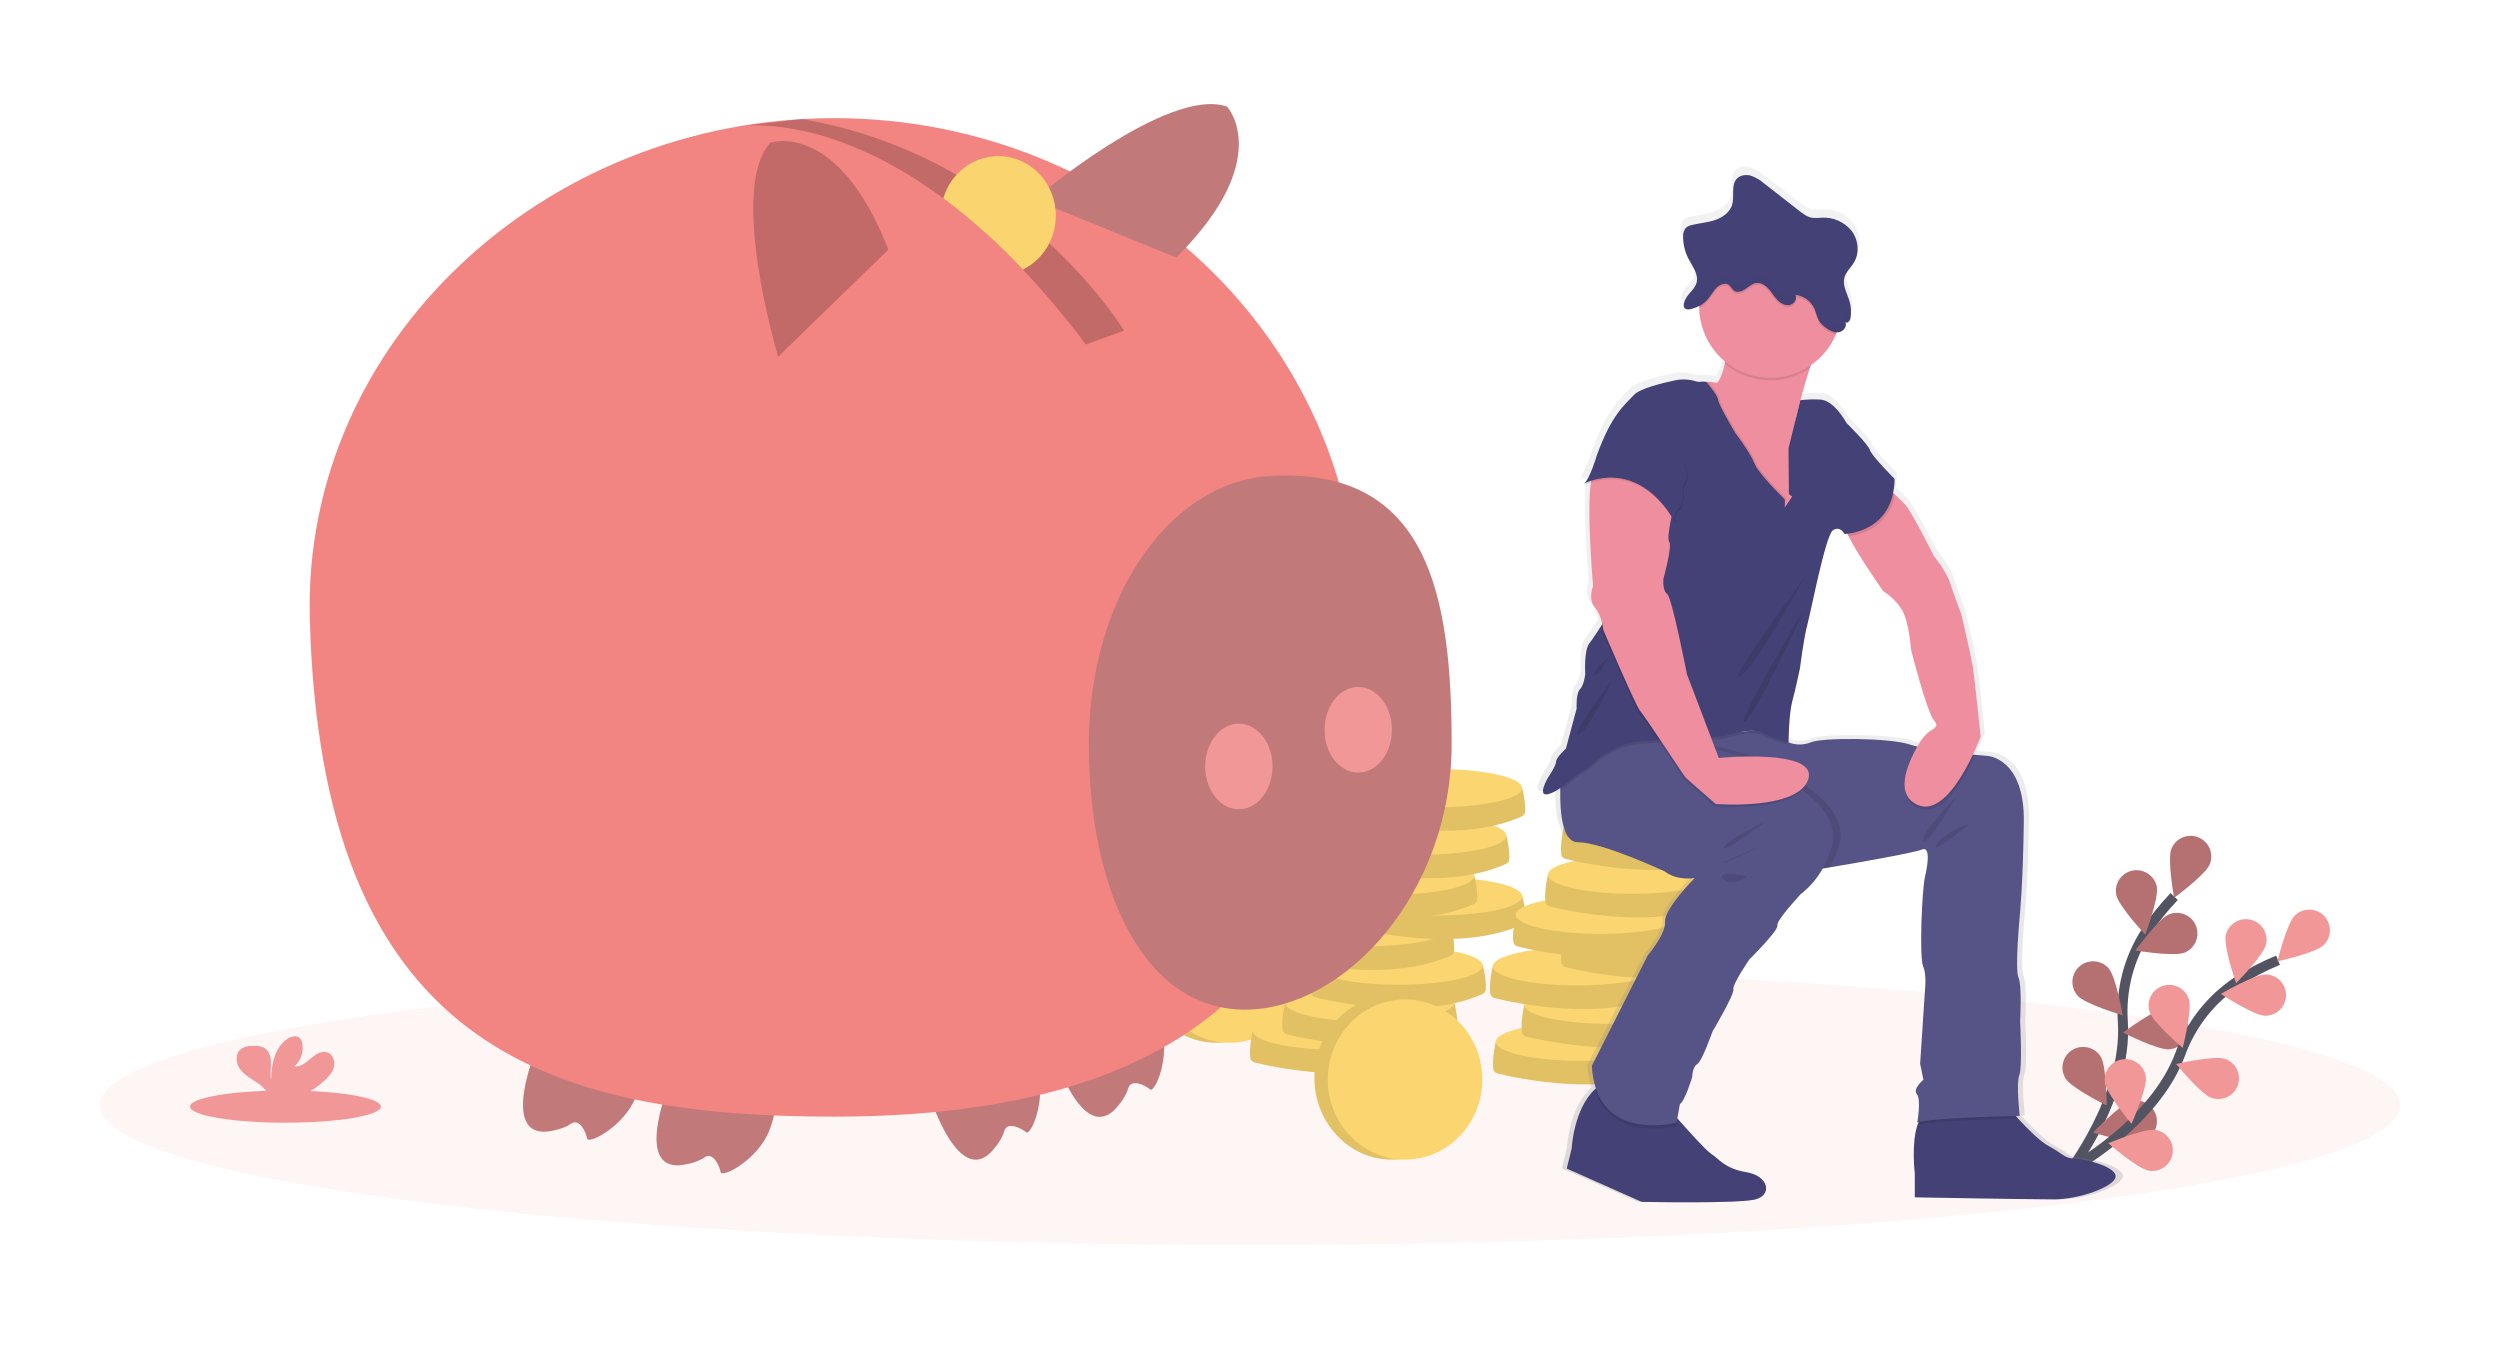 <svg width="500" height="269" viewBox="0 0 500 269" fill="none" xmlns="http://www.w3.org/2000/svg">
<g filter="url(#filter0_d)">
<path opacity="0.1" d="M250 245C377.025 245 480 232.496 480 217.071C480 201.646 377.025 189.142 250 189.142C122.975 189.142 20 201.646 20 217.071C20 232.496 122.975 245 250 245Z" fill="#F19798"/>
<path d="M413.545 230.761C413.545 230.761 425.541 215.511 424.571 200.381C424.123 194.038 425.748 187.721 429.2 182.378C430.859 179.854 432.745 177.488 434.836 175.308" stroke="#535461" stroke-width="2" stroke-miterlimit="10"/>
<path d="M434.282 165.77C433.436 167.888 434.822 175.559 434.822 175.559C434.822 175.559 441.113 170.948 441.958 168.83C442.364 167.813 442.348 166.677 441.916 165.672C441.483 164.666 440.668 163.874 439.651 163.468C438.633 163.063 437.496 163.077 436.489 163.509C435.483 163.94 434.689 164.754 434.282 165.77Z" fill="#F19798"/>
<path d="M423.252 174.972C423.695 177.209 429.031 182.896 429.031 182.896C429.031 182.896 431.803 175.609 431.361 173.372C431.256 172.84 431.047 172.334 430.746 171.883C430.445 171.432 430.058 171.044 429.607 170.742C429.156 170.441 428.651 170.23 428.118 170.124C427.586 170.017 427.039 170.017 426.506 170.122C425.974 170.227 425.467 170.435 425.016 170.736C424.564 171.037 424.176 171.423 423.874 171.873C423.572 172.324 423.361 172.829 423.255 173.361C423.148 173.892 423.147 174.44 423.252 174.972Z" fill="#F19798"/>
<path d="M415.524 195.128C417.036 196.836 424.516 199.054 424.516 199.054C424.516 199.054 423.227 191.366 421.715 189.658C421.355 189.252 420.919 188.92 420.432 188.682C419.944 188.445 419.414 188.305 418.872 188.272C418.33 188.238 417.787 188.312 417.274 188.488C416.761 188.665 416.287 188.941 415.881 189.3C415.474 189.659 415.143 190.095 414.905 190.582C414.667 191.069 414.527 191.599 414.494 192.14C414.461 192.681 414.535 193.224 414.711 193.737C414.888 194.249 415.164 194.722 415.524 195.128Z" fill="#F19798"/>
<path d="M413.113 211.695C414.315 213.633 421.312 217.082 421.312 217.082C421.312 217.082 421.342 209.287 420.141 207.348C419.855 206.887 419.482 206.487 419.041 206.17C418.601 205.853 418.102 205.625 417.573 205.501C417.045 205.377 416.497 205.358 415.961 205.445C415.426 205.532 414.912 205.724 414.451 206.009C413.989 206.295 413.588 206.668 413.271 207.109C412.954 207.549 412.727 208.047 412.603 208.575C412.479 209.103 412.46 209.65 412.548 210.186C412.635 210.721 412.827 211.234 413.113 211.695Z" fill="#F19798"/>
<path d="M436.926 186.518C434.816 187.388 427.122 186.093 427.122 186.093C427.122 186.093 431.665 179.755 433.774 178.885C434.788 178.468 435.925 178.469 436.937 178.89C437.949 179.31 438.753 180.115 439.171 181.127C439.589 182.14 439.587 183.276 439.166 184.287C438.745 185.298 437.939 186.101 436.926 186.518Z" fill="#F19798"/>
<path d="M433.862 205.857C431.588 206.056 424.634 202.521 424.634 202.521C424.634 202.521 430.867 197.831 433.14 197.632C433.681 197.584 434.226 197.643 434.744 197.806C435.262 197.968 435.743 198.231 436.159 198.58C436.575 198.928 436.919 199.355 437.17 199.836C437.421 200.317 437.574 200.843 437.622 201.384C437.669 201.924 437.609 202.469 437.446 202.986C437.283 203.503 437.019 203.983 436.67 204.399C436.32 204.814 435.893 205.157 435.411 205.407C434.929 205.657 434.403 205.81 433.862 205.857Z" fill="#F19798"/>
<path d="M428.301 224.245C426.094 224.825 418.642 222.514 418.642 222.514C418.642 222.514 423.991 216.84 426.199 216.26C427.258 215.981 428.386 216.135 429.332 216.686C430.279 217.238 430.968 218.143 431.246 219.202C431.525 220.261 431.371 221.387 430.819 222.333C430.267 223.279 429.361 223.966 428.301 224.245Z" fill="#F19798"/>
<path opacity="0.25" d="M434.282 165.77C433.436 167.888 434.822 175.559 434.822 175.559C434.822 175.559 441.113 170.948 441.958 168.83C442.364 167.813 442.348 166.677 441.916 165.672C441.483 164.666 440.668 163.874 439.651 163.468C438.633 163.063 437.496 163.077 436.489 163.509C435.483 163.94 434.689 164.754 434.282 165.77Z" fill="black"/>
<path opacity="0.25" d="M423.252 174.972C423.695 177.209 429.031 182.896 429.031 182.896C429.031 182.896 431.803 175.609 431.361 173.372C431.256 172.84 431.047 172.334 430.746 171.883C430.445 171.432 430.058 171.044 429.607 170.742C429.156 170.441 428.651 170.23 428.118 170.124C427.586 170.017 427.039 170.017 426.506 170.122C425.974 170.227 425.467 170.435 425.016 170.736C424.564 171.037 424.176 171.423 423.874 171.873C423.572 172.324 423.361 172.829 423.255 173.361C423.148 173.892 423.147 174.44 423.252 174.972Z" fill="black"/>
<path opacity="0.25" d="M415.524 195.128C417.036 196.836 424.516 199.054 424.516 199.054C424.516 199.054 423.227 191.366 421.715 189.658C421.355 189.252 420.919 188.92 420.432 188.682C419.944 188.445 419.414 188.305 418.872 188.272C418.33 188.238 417.787 188.312 417.274 188.488C416.761 188.665 416.287 188.941 415.881 189.3C415.474 189.659 415.143 190.095 414.905 190.582C414.667 191.069 414.527 191.599 414.494 192.14C414.461 192.681 414.535 193.224 414.711 193.737C414.888 194.249 415.164 194.722 415.524 195.128Z" fill="black"/>
<path opacity="0.25" d="M413.113 211.695C414.315 213.633 421.312 217.082 421.312 217.082C421.312 217.082 421.342 209.287 420.141 207.348C419.855 206.887 419.482 206.487 419.041 206.17C418.601 205.853 418.102 205.625 417.573 205.501C417.045 205.377 416.497 205.358 415.961 205.445C415.426 205.532 414.912 205.724 414.451 206.009C413.989 206.295 413.588 206.668 413.271 207.109C412.954 207.549 412.727 208.047 412.603 208.575C412.479 209.103 412.46 209.65 412.548 210.186C412.635 210.721 412.827 211.234 413.113 211.695Z" fill="black"/>
<path opacity="0.25" d="M436.926 186.518C434.816 187.388 427.122 186.093 427.122 186.093C427.122 186.093 431.665 179.755 433.774 178.885C434.788 178.468 435.925 178.469 436.937 178.89C437.949 179.31 438.753 180.115 439.171 181.127C439.589 182.14 439.587 183.276 439.166 184.287C438.745 185.298 437.939 186.101 436.926 186.518Z" fill="black"/>
<path opacity="0.25" d="M433.862 205.857C431.588 206.056 424.634 202.521 424.634 202.521C424.634 202.521 430.867 197.831 433.14 197.632C433.681 197.584 434.226 197.643 434.744 197.806C435.262 197.968 435.743 198.231 436.159 198.58C436.575 198.928 436.919 199.355 437.17 199.836C437.421 200.317 437.574 200.843 437.622 201.384C437.669 201.924 437.609 202.469 437.446 202.986C437.283 203.503 437.019 203.983 436.67 204.399C436.32 204.814 435.893 205.157 435.411 205.407C434.929 205.657 434.403 205.81 433.862 205.857Z" fill="black"/>
<path opacity="0.25" d="M428.301 224.245C426.094 224.825 418.642 222.514 418.642 222.514C418.642 222.514 423.991 216.84 426.199 216.26C427.258 215.981 428.386 216.135 429.332 216.686C430.279 217.238 430.968 218.143 431.246 219.202C431.525 220.261 431.371 221.387 430.819 222.333C430.267 223.279 429.361 223.966 428.301 224.245Z" fill="black"/>
<path d="M413.647 230.126C413.647 230.126 430.799 221.041 436.049 206.816C438.213 200.836 442.26 195.718 447.583 192.231C450.123 190.595 452.808 189.196 455.604 188.049" stroke="#535461" stroke-width="2" stroke-miterlimit="10"/>
<path d="M458.966 179.105C457.334 180.699 455.489 188.273 455.489 188.273C455.489 188.273 463.111 186.604 464.743 185.01C465.527 184.245 465.974 183.2 465.987 182.105C465.999 181.01 465.576 179.955 464.81 179.172C464.044 178.389 462.998 177.942 461.902 177.929C460.806 177.917 459.75 178.34 458.966 179.105Z" fill="#F19798"/>
<path d="M445.15 183.052C444.647 185.276 447.219 192.636 447.219 192.636C447.219 192.636 452.709 187.096 453.212 184.872C453.331 184.344 453.346 183.796 453.254 183.262C453.162 182.728 452.965 182.217 452.675 181.758C452.386 181.3 452.008 180.903 451.565 180.59C451.122 180.277 450.621 180.055 450.092 179.935C449.563 179.816 449.015 179.802 448.48 179.894C447.945 179.986 447.434 180.182 446.975 180.471C446.516 180.761 446.119 181.138 445.806 181.581C445.493 182.023 445.27 182.523 445.15 183.052Z" fill="#F19798"/>
<path d="M429.909 198.351C430.598 200.524 436.537 205.58 436.537 205.58C436.537 205.58 438.477 198.03 437.787 195.856C437.623 195.34 437.359 194.86 437.01 194.445C436.66 194.03 436.233 193.688 435.751 193.439C435.269 193.189 434.743 193.037 434.202 192.99C433.661 192.944 433.117 193.004 432.6 193.168C432.082 193.332 431.602 193.596 431.187 193.945C430.772 194.294 430.43 194.721 430.18 195.203C429.93 195.684 429.777 196.21 429.731 196.75C429.684 197.29 429.745 197.834 429.909 198.351Z" fill="#F19798"/>
<path d="M420.986 212.52C421.297 214.779 426.296 220.765 426.296 220.765C426.296 220.765 429.485 213.651 429.173 211.392C429.099 210.855 428.919 210.338 428.645 209.87C428.371 209.402 428.007 208.993 427.575 208.665C427.142 208.338 426.649 208.099 426.124 207.962C425.599 207.825 425.052 207.792 424.515 207.866C423.977 207.941 423.459 208.12 422.991 208.394C422.523 208.668 422.113 209.031 421.785 209.463C421.458 209.895 421.218 210.388 421.081 210.912C420.944 211.437 420.911 211.983 420.986 212.52Z" fill="#F19798"/>
<path d="M452.968 199.144C450.686 199.085 444.177 194.786 444.177 194.786C444.177 194.786 450.901 190.831 453.182 190.89C454.278 190.918 455.317 191.38 456.072 192.174C456.826 192.968 457.234 194.029 457.206 195.124C457.177 196.219 456.715 197.257 455.92 198.011C455.125 198.765 454.063 199.172 452.968 199.144Z" fill="#F19798"/>
<path d="M442.322 215.583C440.162 214.845 435.239 208.797 435.239 208.797C435.239 208.797 442.839 207.033 444.999 207.771C446.035 208.126 446.889 208.877 447.371 209.861C447.853 210.844 447.925 211.978 447.57 213.014C447.215 214.05 446.462 214.903 445.478 215.385C444.494 215.866 443.359 215.938 442.322 215.583Z" fill="#F19798"/>
<path d="M429.78 230.143C427.527 229.779 421.651 224.65 421.651 224.65C421.651 224.65 428.843 221.628 431.097 221.991C432.179 222.166 433.147 222.762 433.789 223.65C434.43 224.538 434.692 225.644 434.518 226.725C434.343 227.806 433.746 228.773 432.857 229.414C431.969 230.055 430.862 230.317 429.78 230.143Z" fill="#F19798"/>
<path d="M243.237 204.544C251.771 204.544 258.69 197.207 258.69 188.157C258.69 179.107 251.771 171.771 243.237 171.771C234.703 171.771 227.784 179.107 227.784 188.157C227.784 197.207 234.703 204.544 243.237 204.544Z" fill="#FBD56F"/>
<path opacity="0.1" d="M243.237 204.544C251.771 204.544 258.69 197.207 258.69 188.157C258.69 179.107 251.771 171.771 243.237 171.771C234.703 171.771 227.784 179.107 227.784 188.157C227.784 197.207 234.703 204.544 243.237 204.544Z" fill="black"/>
<path d="M245.904 204.544C254.438 204.544 261.357 197.371 261.357 188.522C261.357 179.674 254.438 172.501 245.904 172.501C237.37 172.501 230.451 179.674 230.451 188.522C230.451 197.371 237.37 204.544 245.904 204.544Z" fill="#FBD56F"/>
<path d="M252.163 203.042L250.555 202.148C250.555 202.148 249.804 205.282 250.049 207.516C250.074 207.742 250.167 207.956 250.317 208.128C250.466 208.3 250.665 208.421 250.886 208.477C254.584 209.394 272.208 213.303 284.327 207.798C284.503 207.717 284.655 207.593 284.767 207.436C284.88 207.28 284.951 207.097 284.971 206.905C285.12 205.532 284.593 202.699 284.383 202.148C283.931 200.96 252.163 203.042 252.163 203.042Z" fill="#FBD56F"/>
<path opacity="0.1" d="M252.163 203.042L250.555 202.148C250.555 202.148 249.804 205.282 250.049 207.516C250.074 207.742 250.167 207.956 250.317 208.128C250.466 208.3 250.665 208.421 250.886 208.477C254.584 209.394 272.208 213.303 284.327 207.798C284.503 207.717 284.655 207.593 284.767 207.436C284.88 207.28 284.951 207.097 284.971 206.905C285.12 205.532 284.593 202.699 284.383 202.148C283.931 200.96 252.163 203.042 252.163 203.042Z" fill="black"/>
<path d="M267.469 205.956C276.811 205.956 284.383 204.251 284.383 202.148C284.383 200.044 276.811 198.339 267.469 198.339C258.128 198.339 250.555 200.044 250.555 202.148C250.555 204.251 258.128 205.956 267.469 205.956Z" fill="#FBD56F"/>
<path d="M258.625 197.422L257.018 196.528C257.018 196.528 256.266 199.662 256.512 201.896C256.536 202.122 256.629 202.336 256.779 202.508C256.928 202.68 257.127 202.802 257.349 202.857C261.046 203.774 278.67 207.683 290.789 202.178C290.965 202.098 291.117 201.973 291.23 201.817C291.343 201.66 291.413 201.477 291.433 201.285C291.582 199.912 291.056 197.08 290.846 196.528C290.393 195.34 258.625 197.422 258.625 197.422Z" fill="#FBD56F"/>
<path opacity="0.1" d="M258.625 197.422L257.018 196.528C257.018 196.528 256.266 199.662 256.512 201.896C256.536 202.122 256.629 202.336 256.779 202.508C256.928 202.68 257.127 202.802 257.349 202.857C261.046 203.774 278.67 207.683 290.789 202.178C290.965 202.098 291.117 201.973 291.23 201.817C291.343 201.66 291.413 201.477 291.433 201.285C291.582 199.912 291.056 197.08 290.846 196.528C290.393 195.34 258.625 197.422 258.625 197.422Z" fill="black"/>
<path d="M273.931 200.337C283.273 200.337 290.846 198.631 290.846 196.528C290.846 194.424 283.273 192.719 273.931 192.719C264.59 192.719 257.017 194.424 257.017 196.528C257.017 198.631 264.59 200.337 273.931 200.337Z" fill="#FBD56F"/>
<path d="M264.338 190.036L262.73 189.142C262.73 189.142 261.979 192.276 262.224 194.51C262.249 194.736 262.342 194.95 262.491 195.122C262.641 195.294 262.84 195.416 263.061 195.471C266.759 196.388 284.383 200.297 296.502 194.792C296.678 194.712 296.829 194.587 296.942 194.431C297.055 194.274 297.125 194.091 297.146 193.899C297.295 192.526 296.768 189.694 296.558 189.142C296.106 187.954 264.338 190.036 264.338 190.036Z" fill="#FBD56F"/>
<path opacity="0.1" d="M264.338 190.036L262.73 189.142C262.73 189.142 261.979 192.276 262.224 194.51C262.249 194.736 262.342 194.95 262.491 195.122C262.641 195.294 262.84 195.416 263.061 195.471C266.759 196.388 284.383 200.297 296.502 194.792C296.678 194.712 296.829 194.587 296.942 194.431C297.055 194.274 297.125 194.091 297.146 193.899C297.295 192.526 296.768 189.694 296.558 189.142C296.106 187.954 264.338 190.036 264.338 190.036Z" fill="black"/>
<path d="M279.644 192.951C288.986 192.951 296.558 191.245 296.558 189.142C296.558 187.038 288.986 185.333 279.644 185.333C270.303 185.333 262.73 187.038 262.73 189.142C262.73 191.245 270.303 192.951 279.644 192.951Z" fill="#FBD56F"/>
<path d="M258.011 182.347L256.404 181.453C256.404 181.453 255.652 184.587 255.898 186.821C255.922 187.047 256.015 187.261 256.165 187.433C256.314 187.605 256.513 187.727 256.735 187.782C260.432 188.699 278.056 192.608 290.175 187.103C290.351 187.023 290.503 186.898 290.616 186.742C290.729 186.585 290.799 186.402 290.819 186.21C290.968 184.837 290.442 182.005 290.232 181.453C289.78 180.265 258.011 182.347 258.011 182.347Z" fill="#FBD56F"/>
<path opacity="0.1" d="M258.011 182.347L256.404 181.453C256.404 181.453 255.652 184.587 255.898 186.821C255.922 187.047 256.015 187.261 256.165 187.433C256.314 187.605 256.513 187.727 256.735 187.782C260.432 188.699 278.056 192.608 290.175 187.103C290.351 187.023 290.503 186.898 290.616 186.742C290.729 186.585 290.799 186.402 290.819 186.21C290.968 184.837 290.442 182.005 290.232 181.453C289.78 180.265 258.011 182.347 258.011 182.347Z" fill="black"/>
<path d="M273.318 185.262C282.659 185.262 290.232 183.556 290.232 181.453C290.232 179.349 282.659 177.644 273.318 177.644C263.976 177.644 256.404 179.349 256.404 181.453C256.404 183.556 263.976 185.262 273.318 185.262Z" fill="#FBD56F"/>
<path d="M272.244 176.177L270.636 175.282C270.636 175.282 269.884 178.417 270.13 180.65C270.154 180.877 270.248 181.091 270.397 181.263C270.547 181.434 270.746 181.556 270.967 181.612C274.665 182.529 292.289 186.438 304.408 180.932C304.583 180.852 304.735 180.728 304.848 180.571C304.961 180.415 305.031 180.232 305.052 180.04C305.201 178.667 304.674 175.834 304.464 175.282C304.012 174.095 272.244 176.177 272.244 176.177Z" fill="#FBD56F"/>
<path opacity="0.1" d="M272.244 176.177L270.636 175.282C270.636 175.282 269.884 178.417 270.13 180.65C270.154 180.877 270.248 181.091 270.397 181.263C270.547 181.434 270.746 181.556 270.967 181.612C274.665 182.529 292.289 186.438 304.408 180.932C304.583 180.852 304.735 180.728 304.848 180.571C304.961 180.415 305.031 180.232 305.052 180.04C305.201 178.667 304.674 175.834 304.464 175.282C304.012 174.095 272.244 176.177 272.244 176.177Z" fill="black"/>
<path d="M287.55 179.091C296.892 179.091 304.464 177.386 304.464 175.282C304.464 173.179 296.892 171.473 287.55 171.473C278.209 171.473 270.636 173.179 270.636 175.282C270.636 177.386 278.209 179.091 287.55 179.091Z" fill="#FBD56F"/>
<path d="M262.628 172.029L261.02 171.135C261.02 171.135 260.268 174.269 260.514 176.503C260.538 176.73 260.632 176.943 260.781 177.115C260.931 177.287 261.13 177.409 261.351 177.464C265.049 178.382 282.673 182.29 294.792 176.785C294.967 176.705 295.119 176.581 295.232 176.424C295.345 176.267 295.415 176.084 295.436 175.892C295.584 174.52 295.058 171.687 294.848 171.135C294.396 169.947 262.628 172.029 262.628 172.029Z" fill="#FBD56F"/>
<path opacity="0.1" d="M262.628 172.029L261.02 171.135C261.02 171.135 260.268 174.269 260.514 176.503C260.538 176.73 260.632 176.943 260.781 177.115C260.931 177.287 261.13 177.409 261.351 177.464C265.049 178.382 282.673 182.29 294.792 176.785C294.967 176.705 295.119 176.581 295.232 176.424C295.345 176.267 295.415 176.084 295.436 175.892C295.584 174.52 295.058 171.687 294.848 171.135C294.396 169.947 262.628 172.029 262.628 172.029Z" fill="black"/>
<path d="M277.934 174.944C287.276 174.944 294.848 173.239 294.848 171.135C294.848 169.031 287.276 167.326 277.934 167.326C268.593 167.326 261.02 169.031 261.02 171.135C261.02 173.239 268.593 174.944 277.934 174.944Z" fill="#FBD56F"/>
<path d="M269.048 164.023L267.44 163.129C267.44 163.129 266.688 166.263 266.934 168.497C266.958 168.723 267.052 168.937 267.201 169.109C267.351 169.281 267.55 169.403 267.771 169.458C271.469 170.375 289.093 174.284 301.212 168.779C301.387 168.699 301.539 168.574 301.652 168.418C301.765 168.261 301.835 168.078 301.856 167.886C302.004 166.513 301.478 163.68 301.268 163.129C300.816 161.941 269.048 164.023 269.048 164.023Z" fill="#FBD56F"/>
<path opacity="0.1" d="M269.048 164.023L267.44 163.129C267.44 163.129 266.688 166.263 266.934 168.497C266.958 168.723 267.052 168.937 267.201 169.109C267.351 169.281 267.55 169.403 267.771 169.458C271.469 170.375 289.093 174.284 301.212 168.779C301.387 168.699 301.539 168.574 301.652 168.418C301.765 168.261 301.835 168.078 301.856 167.886C302.004 166.513 301.478 163.68 301.268 163.129C300.816 161.941 269.048 164.023 269.048 164.023Z" fill="black"/>
<path d="M284.354 166.938C293.696 166.938 301.268 165.232 301.268 163.129C301.268 161.025 293.696 159.32 284.354 159.32C275.013 159.32 267.44 161.025 267.44 163.129C267.44 165.232 275.013 166.938 284.354 166.938Z" fill="#FBD56F"/>
<path d="M272.214 154.519L270.607 153.625C270.607 153.625 269.855 156.759 270.101 158.993C270.125 159.22 270.218 159.433 270.368 159.605C270.518 159.777 270.717 159.899 270.938 159.954C274.636 160.872 292.259 164.78 304.379 159.275C304.554 159.195 304.706 159.071 304.819 158.914C304.932 158.757 305.002 158.574 305.023 158.382C305.171 157.01 304.645 154.177 304.435 153.625C303.983 152.437 272.214 154.519 272.214 154.519Z" fill="#FBD56F"/>
<path opacity="0.1" d="M272.214 154.519L270.607 153.625C270.607 153.625 269.855 156.759 270.101 158.993C270.125 159.22 270.218 159.433 270.368 159.605C270.518 159.777 270.717 159.899 270.938 159.954C274.636 160.872 292.259 164.78 304.379 159.275C304.554 159.195 304.706 159.071 304.819 158.914C304.932 158.757 305.002 158.574 305.023 158.382C305.171 157.01 304.645 154.177 304.435 153.625C303.983 152.437 272.214 154.519 272.214 154.519Z" fill="black"/>
<path d="M287.521 157.434C296.863 157.434 304.435 155.729 304.435 153.625C304.435 151.521 296.863 149.816 287.521 149.816C278.18 149.816 270.607 151.521 270.607 153.625C270.607 155.729 278.18 157.434 287.521 157.434Z" fill="#FBD56F"/>
<path d="M300.767 205.246L299.16 204.352C299.16 204.352 298.408 207.486 298.653 209.72C298.678 209.946 298.771 210.16 298.921 210.332C299.07 210.504 299.269 210.626 299.49 210.681C303.188 211.598 320.812 215.507 332.931 210.002C333.107 209.922 333.259 209.797 333.372 209.641C333.485 209.484 333.555 209.301 333.575 209.109C333.724 207.736 333.198 204.904 332.988 204.352C332.536 203.164 300.767 205.246 300.767 205.246Z" fill="#FBD56F"/>
<path opacity="0.1" d="M300.767 205.246L299.16 204.352C299.16 204.352 298.408 207.486 298.653 209.72C298.678 209.946 298.771 210.16 298.921 210.332C299.07 210.504 299.269 210.626 299.49 210.681C303.188 211.598 320.812 215.507 332.931 210.002C333.107 209.922 333.259 209.797 333.372 209.641C333.485 209.484 333.555 209.301 333.575 209.109C333.724 207.736 333.198 204.904 332.988 204.352C332.536 203.164 300.767 205.246 300.767 205.246Z" fill="black"/>
<path d="M316.073 208.161C325.415 208.161 332.987 206.455 332.987 204.352C332.987 202.248 325.415 200.543 316.073 200.543C306.732 200.543 299.159 202.248 299.159 204.352C299.159 206.455 306.732 208.161 316.073 208.161Z" fill="#FBD56F"/>
<path d="M306.48 197.86L304.872 196.966C304.872 196.966 304.12 200.1 304.366 202.334C304.39 202.56 304.484 202.774 304.633 202.946C304.783 203.118 304.982 203.239 305.203 203.295C308.901 204.212 326.525 208.121 338.644 202.616C338.82 202.535 338.971 202.411 339.084 202.254C339.197 202.098 339.268 201.915 339.288 201.723C339.437 200.35 338.91 197.517 338.7 196.966C338.248 195.778 306.48 197.86 306.48 197.86Z" fill="#FBD56F"/>
<path opacity="0.1" d="M306.48 197.86L304.872 196.966C304.872 196.966 304.12 200.1 304.366 202.334C304.39 202.56 304.484 202.774 304.633 202.946C304.783 203.118 304.982 203.239 305.203 203.295C308.901 204.212 326.525 208.121 338.644 202.616C338.82 202.535 338.971 202.411 339.084 202.254C339.197 202.098 339.268 201.915 339.288 201.723C339.437 200.35 338.91 197.517 338.7 196.966C338.248 195.778 306.48 197.86 306.48 197.86Z" fill="black"/>
<path d="M321.786 200.775C331.128 200.775 338.7 199.069 338.7 196.966C338.7 194.862 331.128 193.157 321.786 193.157C312.445 193.157 304.872 194.862 304.872 196.966C304.872 199.069 312.445 200.775 321.786 200.775Z" fill="#FBD56F"/>
<path d="M300.153 190.171L298.546 189.277C298.546 189.277 297.794 192.411 298.04 194.645C298.064 194.871 298.157 195.085 298.307 195.257C298.457 195.429 298.655 195.551 298.877 195.606C302.574 196.523 320.198 200.432 332.317 194.927C332.493 194.847 332.645 194.722 332.758 194.566C332.871 194.409 332.941 194.226 332.961 194.034C333.11 192.661 332.584 189.829 332.374 189.277C331.922 188.089 300.153 190.171 300.153 190.171Z" fill="#FBD56F"/>
<path opacity="0.1" d="M300.153 190.171L298.546 189.277C298.546 189.277 297.794 192.411 298.04 194.645C298.064 194.871 298.157 195.085 298.307 195.257C298.457 195.429 298.655 195.551 298.877 195.606C302.574 196.523 320.198 200.432 332.317 194.927C332.493 194.847 332.645 194.722 332.758 194.566C332.871 194.409 332.941 194.226 332.961 194.034C333.11 192.661 332.584 189.829 332.374 189.277C331.922 188.089 300.153 190.171 300.153 190.171Z" fill="black"/>
<path d="M315.46 193.086C324.801 193.086 332.374 191.38 332.374 189.277C332.374 187.173 324.801 185.468 315.46 185.468C306.118 185.468 298.546 187.173 298.546 189.277C298.546 191.38 306.118 193.086 315.46 193.086Z" fill="#FBD56F"/>
<path d="M314.386 184L312.778 183.106C312.778 183.106 312.026 186.241 312.272 188.474C312.296 188.701 312.39 188.915 312.539 189.086C312.689 189.258 312.888 189.38 313.109 189.435C316.807 190.353 334.431 194.261 346.55 188.756C346.725 188.676 346.877 188.552 346.99 188.395C347.103 188.239 347.173 188.055 347.194 187.863C347.342 186.491 346.816 183.658 346.606 183.106C346.154 181.919 314.386 184 314.386 184Z" fill="#FBD56F"/>
<path opacity="0.1" d="M314.386 184L312.778 183.106C312.778 183.106 312.026 186.241 312.272 188.474C312.296 188.701 312.39 188.915 312.539 189.086C312.689 189.258 312.888 189.38 313.109 189.435C316.807 190.353 334.431 194.261 346.55 188.756C346.725 188.676 346.877 188.552 346.99 188.395C347.103 188.239 347.173 188.055 347.194 187.863C347.342 186.491 346.816 183.658 346.606 183.106C346.154 181.919 314.386 184 314.386 184Z" fill="black"/>
<path d="M329.692 186.915C339.034 186.915 346.606 185.21 346.606 183.106C346.606 181.003 339.034 179.297 329.692 179.297C320.351 179.297 312.778 181.003 312.778 183.106C312.778 185.21 320.351 186.915 329.692 186.915Z" fill="#FBD56F"/>
<path d="M304.77 179.853L303.162 178.959C303.162 178.959 302.41 182.093 302.656 184.327C302.68 184.554 302.774 184.767 302.923 184.939C303.073 185.111 303.272 185.233 303.493 185.288C307.191 186.206 324.815 190.114 336.934 184.609C337.109 184.529 337.261 184.404 337.374 184.248C337.487 184.091 337.557 183.908 337.578 183.716C337.726 182.343 337.2 179.511 336.99 178.959C336.538 177.771 304.77 179.853 304.77 179.853Z" fill="#FBD56F"/>
<path opacity="0.1" d="M304.77 179.853L303.162 178.959C303.162 178.959 302.41 182.093 302.656 184.327C302.68 184.554 302.774 184.767 302.923 184.939C303.073 185.111 303.272 185.233 303.493 185.288C307.191 186.206 324.815 190.114 336.934 184.609C337.109 184.529 337.261 184.404 337.374 184.248C337.487 184.091 337.557 183.908 337.578 183.716C337.726 182.343 337.2 179.511 336.99 178.959C336.538 177.771 304.77 179.853 304.77 179.853Z" fill="black"/>
<path d="M320.076 182.768C329.417 182.768 336.99 181.063 336.99 178.959C336.99 176.855 329.417 175.15 320.076 175.15C310.735 175.15 303.162 176.855 303.162 178.959C303.162 181.063 310.735 182.768 320.076 182.768Z" fill="#FBD56F"/>
<path d="M311.19 171.847L309.582 170.952C309.582 170.952 308.83 174.087 309.076 176.32C309.1 176.547 309.194 176.761 309.343 176.933C309.493 177.105 309.692 177.226 309.913 177.282C313.611 178.199 331.235 182.108 343.354 176.603C343.53 176.522 343.681 176.398 343.794 176.241C343.907 176.085 343.977 175.902 343.998 175.71C344.147 174.337 343.62 171.504 343.41 170.953C342.958 169.765 311.19 171.847 311.19 171.847Z" fill="#FBD56F"/>
<path opacity="0.1" d="M311.19 171.847L309.582 170.952C309.582 170.952 308.83 174.087 309.076 176.32C309.1 176.547 309.194 176.761 309.343 176.933C309.493 177.105 309.692 177.226 309.913 177.282C313.611 178.199 331.235 182.108 343.354 176.603C343.53 176.522 343.681 176.398 343.794 176.241C343.907 176.085 343.977 175.902 343.998 175.71C344.147 174.337 343.62 171.504 343.41 170.953C342.958 169.765 311.19 171.847 311.19 171.847Z" fill="black"/>
<path d="M326.496 174.761C335.838 174.761 343.41 173.056 343.41 170.952C343.41 168.849 335.838 167.144 326.496 167.144C317.155 167.144 309.582 168.849 309.582 170.952C309.582 173.056 317.155 174.761 326.496 174.761Z" fill="#FBD56F"/>
<path d="M314.356 162.343L312.749 161.449C312.749 161.449 311.997 164.583 312.243 166.817C312.267 167.044 312.36 167.257 312.51 167.429C312.66 167.601 312.859 167.723 313.08 167.778C316.778 168.696 334.402 172.604 346.521 167.099C346.696 167.019 346.848 166.894 346.961 166.738C347.074 166.581 347.144 166.398 347.165 166.206C347.313 164.834 346.787 162.001 346.577 161.449C346.125 160.261 314.356 162.343 314.356 162.343Z" fill="#FBD56F"/>
<path opacity="0.1" d="M314.356 162.343L312.749 161.449C312.749 161.449 311.997 164.583 312.243 166.817C312.267 167.044 312.36 167.257 312.51 167.429C312.66 167.601 312.859 167.723 313.08 167.778C316.778 168.696 334.402 172.604 346.521 167.099C346.696 167.019 346.848 166.894 346.961 166.738C347.074 166.581 347.144 166.398 347.165 166.206C347.313 164.834 346.787 162.001 346.577 161.449C346.125 160.261 314.356 162.343 314.356 162.343Z" fill="black"/>
<path d="M329.663 165.258C339.004 165.258 346.577 163.553 346.577 161.449C346.577 159.345 339.004 157.64 329.663 157.64C320.322 157.64 312.749 159.345 312.749 161.449C312.749 163.553 320.322 165.258 329.663 165.258Z" fill="#FBD56F"/>
<path d="M416.304 227.664C413.95 227.581 413.866 226.669 410.839 225.094C409.13 224.205 406.535 221.624 404.601 219.547C404.446 219.38 404.296 219.218 404.151 219.059C404.663 219.048 404.953 219.043 404.953 219.043C404.953 219.043 404.196 212.411 404.868 210.836C405.541 209.261 405.037 199.894 405.037 199.894C405.037 199.894 405.457 192.766 404.7 191.108C403.943 189.45 404.953 178.84 404.953 178.84C404.953 178.84 405.625 172.54 405.793 159.691C405.962 146.843 398.394 146.428 398.394 146.428C398.394 146.428 397.385 146.351 395.853 146.205C395.706 146.191 395.55 146.176 395.394 146.161C396.386 144.086 396.964 142.533 396.964 142.533C396.964 142.533 395.703 130.513 395.367 128.441C395.031 126.368 393.012 117.83 393.012 117.83C393.012 117.83 391.583 114.183 390.742 111.613C389.901 109.044 387.379 106.06 387.379 106.06C387.379 106.06 382.838 97.107 381.577 95.781C380.992 95.166 380.171 94.39 379.46 93.735C379.331 93.617 379.209 93.505 379.09 93.396C379.28 92.462 379.381 91.512 379.391 90.559C379.391 90.559 374.682 85.917 374.346 84.756C374.009 83.596 369.553 79.285 369.553 79.285C369.553 79.285 367.03 74.643 364.171 74.56C362.82 74.484 361.466 74.525 360.122 74.683C360.709 72.512 361.403 70.237 362.027 68.285C362.097 68.068 362.165 67.856 362.232 67.647C364.517 66.103 366.31 63.937 367.398 61.405C367.457 61.27 367.511 61.134 367.565 60.998C367.595 60.999 367.625 61.004 367.656 61.004C367.774 61.002 367.893 60.992 368.009 60.972C368.951 60.81 369.747 59.748 369.313 58.91C369.341 58.958 369.382 58.997 369.43 59.023C369.478 59.05 369.533 59.063 369.588 59.061C369.901 59.05 370.284 58.597 370.357 58.198C370.37 58.129 370.377 58.059 370.388 57.99C370.401 57.903 370.415 57.817 370.426 57.73C370.435 57.648 370.442 57.566 370.448 57.484C370.456 57.4 370.462 57.315 370.466 57.23C370.47 57.151 370.473 57.072 370.474 56.992C370.476 56.901 370.475 56.81 370.474 56.718C370.472 56.645 370.472 56.572 370.468 56.499C370.463 56.388 370.454 56.277 370.443 56.166C370.439 56.121 370.438 56.075 370.433 56.03L370.432 56.036C370.383 55.583 370.293 55.136 370.161 54.7C369.697 53.159 368.722 51.631 369.098 50.067C369.102 50.05 369.109 50.034 369.114 50.018V50.021C369.427 48.807 370.478 47.925 371.122 46.84C371.183 46.737 371.237 46.63 371.29 46.523C371.3 46.504 371.312 46.485 371.321 46.465C371.36 46.384 371.392 46.302 371.427 46.219C371.448 46.166 371.473 46.114 371.493 46.061C371.52 45.988 371.542 45.915 371.566 45.841C371.587 45.775 371.61 45.708 371.629 45.641C371.647 45.576 371.662 45.51 371.677 45.444C371.696 45.365 371.715 45.286 371.73 45.206C371.741 45.149 371.749 45.091 371.758 45.034C371.772 44.943 371.785 44.852 371.795 44.761C371.8 44.712 371.804 44.662 371.808 44.613C371.816 44.511 371.822 44.409 371.824 44.307C371.825 44.266 371.826 44.225 371.826 44.184C371.826 44.072 371.823 43.961 371.817 43.849C371.815 43.815 371.814 43.782 371.811 43.748C371.803 43.629 371.79 43.511 371.775 43.392C371.772 43.375 371.772 43.358 371.769 43.341L371.768 43.345C371.626 42.304 371.21 41.318 370.564 40.488C369.828 39.613 368.898 38.921 367.847 38.467C366.796 38.013 365.654 37.81 364.512 37.873C363.88 37.944 363.243 37.956 362.609 37.908C361.553 37.754 360.66 37.084 359.819 36.436C357.471 34.63 355.124 32.823 352.776 31.016C351.99 30.334 351.089 29.799 350.114 29.435C349.118 29.131 347.925 29.236 347.188 29.962C345.87 31.262 346.708 33.5 346.178 35.263C345.72 36.789 344.244 37.824 342.716 38.34C341.187 38.856 339.552 38.969 337.982 39.342C337.515 39.418 337.077 39.619 336.715 39.924C336.309 40.417 336.111 41.049 336.165 41.686C336.155 43.247 336.531 44.787 337.258 46.169C337.555 46.732 337.915 47.3 338.231 47.877C338.257 47.925 338.282 47.972 338.307 48.02C338.343 48.086 338.378 48.153 338.412 48.219C338.467 48.327 338.519 48.435 338.568 48.543C338.59 48.59 338.609 48.637 338.629 48.684C338.662 48.761 338.693 48.838 338.723 48.915C338.742 48.964 338.76 49.013 338.777 49.062C338.809 49.153 338.837 49.244 338.863 49.335C339.031 49.871 339.047 50.443 338.909 50.988C338.667 51.879 337.971 52.565 337.357 53.261C336.855 53.805 336.499 54.466 336.319 55.183L336.316 55.199C336.282 55.365 336.275 55.537 336.297 55.705C336.3 55.727 336.303 55.748 336.307 55.768C336.315 55.806 336.325 55.843 336.338 55.879C336.347 55.905 336.358 55.931 336.371 55.956C336.383 55.986 336.398 56.014 336.414 56.042C336.445 56.088 336.481 56.131 336.521 56.168C336.54 56.184 336.56 56.198 336.58 56.212C336.614 56.237 336.65 56.259 336.688 56.278C336.711 56.289 336.735 56.3 336.76 56.31C336.816 56.33 336.874 56.346 336.932 56.357C336.949 56.36 336.963 56.365 336.98 56.367C337.07 56.379 337.16 56.383 337.251 56.379C337.277 56.378 337.305 56.375 337.332 56.373C337.419 56.366 337.505 56.355 337.591 56.34C337.622 56.335 337.653 56.33 337.686 56.323C337.809 56.297 337.939 56.266 338.082 56.221C338.555 56.079 339.014 55.897 339.456 55.679C339.456 55.729 339.452 55.779 339.452 55.83C339.452 55.917 339.452 56.008 339.461 56.095C339.484 57.721 339.792 59.33 340.369 60.85C341.27 63.218 342.783 65.307 344.754 66.902C344.729 67.046 344.703 67.189 344.674 67.334C344.268 69.321 343.421 71.316 342.898 71.162C342.386 71.048 341.863 70.99 341.339 70.991C341.18 70.986 341.026 70.984 340.88 70.983C340.405 70.928 339.925 70.928 339.45 70.983C339.238 70.997 339.025 70.968 338.825 70.896C337.466 70.469 336.022 70.388 334.624 70.661C331.716 71.256 327.293 72.345 326.081 73.648C324.231 75.638 321.54 77.544 318.513 85.834C318.513 85.834 316.999 90.89 315.822 91.553C316.082 91.419 316.348 91.299 316.621 91.195C316.465 91.469 316.249 91.704 315.99 91.885C316.417 91.667 316.86 91.483 317.315 91.333C316.396 96.734 317.756 112.182 317.756 112.182C317.756 112.182 316.663 114.846 318.093 116.421C318.942 117.357 319.404 118.817 319.64 119.85C319.573 119.953 319.504 120.06 319.433 120.171V120.173C318.676 121.345 317.664 122.874 317 123.716C315.822 125.208 316.159 129.933 316.159 129.933C316.159 129.933 315.906 132.171 315.066 133C314.225 133.829 314.393 136.896 314.393 136.896L312.207 144.936C312.207 144.936 310.189 146.76 310.189 147.589C310.189 148.418 308.591 150.739 308.591 150.739C308.591 150.739 306.152 154.718 308.591 154.138C309.48 153.878 310.314 153.459 311.053 152.901L311.052 152.96C311.048 153.106 311.045 153.254 311.043 153.405C310.974 157.738 311.446 163.836 314.645 163.836C319.606 163.836 332.387 169.721 332.387 169.721C334.994 171.711 338.525 171.048 338.525 171.048C338.525 171.048 332.303 177.265 332.471 179.834C332.639 182.404 328.94 186.632 328.94 186.632L317.504 208.93C317.568 210.483 317.844 212.021 318.324 213.5C318.269 213.548 318.213 213.593 318.16 213.641C313.766 217.652 313.384 225.591 313.384 225.591L312.375 229.653L327.678 236.367C327.678 236.367 347.522 236.782 350.97 235.87C354.417 234.958 353.661 231.145 349.12 230.399C344.579 229.653 343.486 227.664 341.973 226.752C340.952 226.137 337.326 222.161 335.076 219.641C335.042 219.603 335.011 219.568 334.977 219.53L335.498 216.639C336.507 216.141 338.021 211.168 338.021 211.168C338.021 211.168 338.021 209.178 339.03 208.598C340.039 208.018 342.141 202.05 342.141 202.05C342.141 202.05 346.682 194.506 346.429 193.512C346.177 192.517 349.709 187.461 349.709 187.461C349.709 187.461 355.679 181.658 355.426 180.622C355.174 179.586 360.219 174.281 360.219 174.281C362.042 172.89 363.562 171.142 364.684 169.144C365.138 169.072 365.626 168.994 366.141 168.907C372.743 167.826 383.714 165.872 384.94 165.328C386.622 164.582 386.286 167.898 385.613 170.716C384.94 173.534 384.436 187.046 385.193 188.787C385.949 190.528 385.613 193.346 385.613 193.346L384.604 208.515L385.277 211.748C385.277 211.748 383.006 213.572 383.931 214.649C384.856 215.727 384.015 220.369 384.015 220.369C384.095 220.34 384.189 220.311 384.295 220.283C384.214 220.465 384.137 220.652 384.067 220.848C382.764 224.56 383.511 230.648 383.511 230.648V235.456C383.511 235.456 406.802 235.87 411.932 235.87C417.061 235.87 424.124 233.383 424.544 231.394C424.965 229.404 418.658 227.746 416.304 227.664ZM350.058 141.368L348.532 141.496C349.038 141.423 349.547 141.38 350.058 141.368ZM359.36 77.742C359.574 76.783 359.833 75.752 360.119 74.694L359.36 77.742ZM362.237 143.693C360.782 144.268 359.163 144.27 357.707 143.698L357.697 143.693C357.697 143.693 357.781 137.89 358.453 135.487C359.126 133.083 360.051 128.689 360.051 128.689C360.051 128.689 360.808 122.638 361.565 119.903C362.321 117.167 365.264 101.915 366.778 100.92C368.291 99.925 369.132 101.666 369.132 101.666C369.132 101.666 369.358 101.662 369.737 101.62C369.808 101.779 369.889 101.948 369.978 102.127C371.773 105.75 377.036 113.188 377.036 113.188C378.598 114.151 379.92 115.454 380.904 117.001C382.334 119.405 382.754 125.042 382.754 125.042C382.754 125.042 385.949 137.559 387.463 139.3C388.22 140.17 387.883 140.689 387.359 140.989C386.286 141.575 385.375 142.416 384.705 143.438C384.489 143.779 384.261 144.154 384.03 144.554C383.451 144.42 382.933 144.281 382.502 144.136C378.382 142.753 364.508 142.698 362.237 143.693Z" fill="url(#paint0_linear)"/>
<path d="M382.959 230.696V235.464C382.959 235.464 405.75 235.875 410.769 235.875C415.788 235.875 422.7 233.409 423.111 231.436C423.523 229.463 417.352 227.819 415.048 227.737C412.744 227.655 412.662 226.751 409.7 225.189C408.028 224.308 405.489 221.748 403.596 219.688C402.137 218.099 401.061 216.805 401.061 216.805C401.061 216.805 388.801 216.558 385.263 218.531C384.448 218.986 383.886 219.877 383.504 220.979C382.229 224.66 382.959 230.696 382.959 230.696Z" fill="#434175"/>
<path opacity="0.1" d="M383.504 220.979C386.074 220.086 401.123 219.739 403.596 219.688C402.137 218.099 401.06 216.805 401.06 216.805C401.06 216.805 388.801 216.558 385.263 218.531C384.448 218.986 383.886 219.877 383.504 220.979Z" fill="black"/>
<path d="M317.383 144.963C317.383 144.963 317.859 145.25 318.713 145.765C318.867 145.857 319.034 145.959 319.211 146.066C319.753 146.393 320.403 146.783 321.145 147.23C331.486 153.455 359.694 170.333 361.238 170.198C361.642 170.163 362.859 169.981 364.537 169.708C364.981 169.636 365.459 169.558 365.962 169.473C372.423 168.401 383.158 166.463 384.358 165.923C386.004 165.184 385.674 168.472 385.016 171.266C384.358 174.061 383.864 187.46 384.605 189.186C385.345 190.912 385.016 193.707 385.016 193.707L384.029 208.749L384.687 211.955C384.687 211.955 382.466 213.763 383.371 214.832C384.276 215.901 383.453 220.504 383.453 220.504C386.086 219.517 403.94 219.189 403.94 219.189C403.94 219.189 403.2 212.613 403.858 211.051C404.516 209.489 404.023 200.201 404.023 200.201C404.023 200.201 404.434 193.131 403.693 191.487C402.953 189.843 403.94 179.322 403.94 179.322C403.94 179.322 404.599 173.075 404.763 160.334C404.928 147.593 397.523 147.182 397.523 147.182C397.523 147.182 396.535 147.105 395.036 146.96C392.104 146.679 387.216 146.141 383.952 145.433C383.282 145.295 382.622 145.12 381.972 144.908C377.94 143.537 364.364 143.483 362.143 144.469C360.72 145.04 359.133 145.042 357.71 144.474L357.7 144.469L355.972 141.675L339.468 143.08L337.719 143.23L321.472 144.614L320.355 144.709L317.383 144.963Z" fill="#565387"/>
<path opacity="0.1" d="M383.535 157.572C388.329 159.906 392.903 151.631 395.036 146.96C392.104 146.679 387.216 146.141 383.951 145.433C381.804 149.033 378.939 155.335 383.535 157.572Z" fill="black"/>
<path d="M369.136 101.644C369.237 102.209 369.433 102.753 369.717 103.251C371.473 106.844 376.624 114.22 376.624 114.22C378.156 115.178 379.45 116.471 380.408 118.001C381.807 120.385 382.219 125.975 382.219 125.975C382.219 125.975 385.345 138.387 386.826 140.113C387.567 140.976 387.238 141.491 386.724 141.788C385.672 142.372 384.78 143.206 384.127 144.216C381.97 147.682 378.526 154.555 383.371 156.914C389.953 160.12 396.124 143.319 396.124 143.319C396.124 143.319 394.89 131.4 394.56 129.345C394.231 127.29 392.257 118.823 392.257 118.823C392.257 118.823 390.858 115.207 390.035 112.658C389.212 110.11 386.744 107.151 386.744 107.151C386.744 107.151 382.301 98.274 381.067 96.958C380.494 96.348 379.691 95.579 378.995 94.93C378.19 94.178 377.529 93.588 377.529 93.588C377.529 93.588 369.054 99.671 369.136 101.644Z" fill="#EE8E9E"/>
<path d="M313.351 229.71L328.326 236.368C328.326 236.368 347.744 236.779 351.117 235.875C354.491 234.971 353.75 231.19 349.307 230.45C344.864 229.71 343.794 227.737 342.313 226.833C341.315 226.223 337.767 222.281 335.565 219.782C334.505 218.579 333.756 217.709 333.756 217.709C333.756 217.709 330.877 210.064 322.896 211.791C321.439 212.105 320.096 212.811 319.012 213.832C314.712 217.809 314.339 225.682 314.339 225.682L313.351 229.71Z" fill="#434175"/>
<path opacity="0.1" d="M319.211 146.066C319.753 146.393 320.403 146.783 321.145 147.23C331.486 153.455 359.694 170.333 361.237 170.198C361.642 170.163 362.858 169.981 364.537 169.708C364.981 169.636 365.458 169.558 365.962 169.473C365.982 169.442 366 169.41 366.018 169.379C366.847 167.933 367.48 166.384 367.902 164.773C369.63 158.197 361.073 153.183 361.073 153.183L359.263 151.777C357.206 148.316 342.396 145.045 342.396 145.045L340.487 143.764L339.468 143.08L339.2 142.901L336.883 141.346L325.282 142.168L321.836 144.381L321.472 144.614L320.194 145.436L319.211 146.066Z" fill="black"/>
<path opacity="0.1" d="M319.012 213.832C322.162 224.716 335.32 221.161 335.32 221.161L335.565 219.782C334.505 218.579 333.756 217.709 333.756 217.709C333.756 217.709 330.877 210.064 322.896 211.791C321.439 212.105 320.096 212.811 319.012 213.832Z" fill="black"/>
<path d="M315.573 164.444C320.427 164.444 332.934 170.28 332.934 170.28C335.484 172.253 338.94 171.595 338.94 171.595C338.94 171.595 332.851 177.76 333.016 180.308C333.18 182.856 329.56 187.049 329.56 187.049L318.37 209.16C319.193 224.86 335.32 220.504 335.32 220.504L335.978 216.805C336.965 216.312 338.446 211.38 338.446 211.38C338.446 211.38 338.446 209.407 339.434 208.831C340.421 208.256 342.478 202.338 342.478 202.338C342.478 202.338 346.921 194.858 346.674 193.871C346.427 192.885 349.883 187.871 349.883 187.871C349.883 187.871 355.725 182.117 355.478 181.089C355.231 180.062 360.168 174.801 360.168 174.801C361.956 173.418 363.443 171.685 364.537 169.708C365.365 168.262 365.999 166.713 366.421 165.101C367.813 159.806 362.534 155.522 360.426 154.057C359.916 153.702 359.592 153.511 359.592 153.511L357.782 152.106C356.847 150.531 353.273 148.997 349.654 147.792C347.044 146.922 344.41 146.224 342.726 145.804C341.612 145.528 340.915 145.374 340.915 145.374L339.006 144.093L338.334 143.643L337.719 143.23L335.402 141.675L330.24 142.04L323.801 142.497L320.355 144.709L318.713 145.765L312.282 149.895C312.282 149.895 312.112 151.476 312.058 153.598C312.055 153.763 312.051 153.929 312.048 154.1C311.98 158.397 312.443 164.444 315.573 164.444Z" fill="#565387"/>
<path d="M340.339 72.381L342.067 78.546C342.067 78.546 345.111 89.149 345.44 89.889C345.769 90.629 353.75 98.109 354.079 98.274C354.408 98.438 358.754 100.904 358.754 100.904C358.754 100.904 359.098 87.341 358.769 83.395C358.741 82.529 358.812 81.661 358.983 80.811C359.508 77.719 360.836 73.185 361.937 69.693C362.858 66.767 363.624 64.572 363.624 64.572C363.624 64.572 344.37 63.75 345.029 65.64C345.277 66.356 345.196 67.551 344.956 68.749C344.56 70.72 343.73 72.698 343.218 72.545C342.718 72.432 342.206 72.375 341.693 72.376C340.982 72.354 340.339 72.381 340.339 72.381Z" fill="#EE8E9E"/>
<path opacity="0.1" d="M344.956 68.749C347.308 70.711 350.231 71.862 353.29 72.032C356.349 72.202 359.382 71.381 361.937 69.693C362.859 66.767 363.624 64.572 363.624 64.572C363.624 64.572 344.37 63.75 345.029 65.64C345.277 66.356 345.197 67.551 344.956 68.749Z" fill="black"/>
<path d="M368.315 57.342C368.316 58.85 368.076 60.348 367.604 61.781C367.485 62.151 367.347 62.514 367.192 62.87C366.084 65.493 364.213 67.723 361.822 69.271C359.431 70.82 356.63 71.616 353.781 71.557C350.932 71.497 348.167 70.585 345.843 68.938C343.518 67.292 341.742 64.986 340.744 62.319C340.179 60.811 339.878 59.216 339.855 57.605C339.847 57.518 339.847 57.428 339.847 57.342C339.847 53.57 341.347 49.953 344.016 47.286C346.686 44.619 350.306 43.121 354.081 43.121C357.856 43.121 361.477 44.619 364.146 47.286C366.816 49.953 368.315 53.57 368.315 57.342Z" fill="#EE8E9E"/>
<path opacity="0.1" d="M340.339 72.381L342.067 78.546C342.067 78.546 345.111 89.149 345.44 89.889C345.769 90.629 353.75 98.109 354.079 98.274C354.408 98.438 358.754 100.904 358.754 100.904C358.754 100.904 359.098 87.341 358.769 83.395C358.741 82.529 358.812 81.661 358.983 80.811L357.864 85.368L357.946 94.492L358.605 94.986L357.124 97.205V95.561C357.124 95.561 351.858 90.465 351.035 88.327C350.212 86.19 347.25 82.32 347.25 82.32C347.25 82.32 343.877 76.655 343.794 75.669C343.73 74.899 342.313 73.121 341.693 72.376C340.982 72.354 340.339 72.381 340.339 72.381Z" fill="black"/>
<path opacity="0.1" d="M369.136 101.644C369.237 102.209 369.433 102.753 369.717 103.251C371.516 103.067 377.646 101.925 378.995 94.93C378.19 94.178 377.529 93.588 377.529 93.588C377.529 93.588 369.054 99.671 369.136 101.644Z" fill="black"/>
<path opacity="0.1" d="M312.048 154.1C313.708 152.926 315.288 151.325 316.231 150.881C317.63 150.223 319.769 148.086 319.769 148.086C319.769 148.086 320.312 147.718 321.145 147.23C322.672 146.335 325.175 145.04 327.092 144.88C328.81 144.737 334.517 144.372 339.006 144.093C342.254 143.889 344.864 143.73 344.864 143.73C344.864 143.73 350.212 141.839 352.516 143.072C354.166 143.898 355.905 144.532 357.7 144.963C357.7 144.963 357.701 144.783 357.71 144.474L357.7 144.469L355.972 141.675L337.719 143.23L335.402 141.675L323.801 142.497L320.355 144.709L317.383 144.963C317.383 144.963 317.859 145.25 318.713 145.765L312.282 149.895C312.282 149.895 312.084 151.731 312.048 154.1Z" fill="black"/>
<path d="M309.649 154.827C310.52 154.568 311.336 154.152 312.058 153.6V153.598C313.715 152.426 315.29 150.83 316.231 150.388C317.63 149.73 319.769 147.593 319.769 147.593C319.769 147.593 324.13 144.634 327.092 144.387C327.9 144.32 329.588 144.203 331.617 144.072C333.694 143.934 336.124 143.779 338.334 143.643C339.608 143.562 340.808 143.486 341.821 143.424C343.638 143.312 344.864 143.236 344.864 143.236C344.864 143.236 350.212 141.346 352.516 142.579C354.166 143.405 355.905 144.039 357.7 144.469C357.7 144.469 357.782 138.716 358.44 136.332C359.098 133.948 360.003 129.591 360.003 129.591C360.003 129.591 360.744 123.591 361.484 120.878C362.225 118.166 365.105 103.041 366.586 102.055C368.067 101.068 368.889 102.794 368.889 102.794C368.889 102.794 378.763 102.63 378.927 91.78C378.927 91.78 374.32 87.177 373.991 86.026C373.662 84.875 369.301 80.601 369.301 80.601C369.301 80.601 366.832 75.998 364.035 75.915C362.713 75.839 361.387 75.88 360.072 76.037L357.7 85.697L357.782 94.821L358.44 95.314L356.959 97.534V95.89C356.959 95.89 351.693 90.793 350.87 88.656C350.048 86.519 347.086 82.649 347.086 82.649C347.086 82.649 343.712 76.984 343.63 75.998C343.548 75.011 341.244 72.368 341.244 72.368C340.779 72.313 340.31 72.313 339.845 72.368C339.637 72.382 339.429 72.353 339.233 72.282C337.905 71.858 336.49 71.778 335.122 72.049C332.277 72.639 327.949 73.719 326.763 75.011C324.953 76.984 322.32 78.874 319.358 87.094L335.32 92.848L333.954 95.443L321.25 119.563C321.25 119.563 320.829 120.249 320.258 121.145V121.146C319.517 122.309 318.527 123.824 317.877 124.659C316.725 126.139 317.054 130.824 317.054 130.824C317.054 130.824 316.807 133.044 315.984 133.866C315.161 134.688 315.326 137.729 315.326 137.729L313.187 145.702C313.187 145.702 311.212 147.511 311.212 148.333C311.212 149.155 309.649 151.456 309.649 151.456C309.649 151.456 307.263 155.402 309.649 154.827Z" fill="#434175"/>
<path opacity="0.1" d="M393.902 160.745C393.902 160.745 388.719 162.471 387.32 164.937C385.921 167.403 393.902 160.745 393.902 160.745Z" fill="black"/>
<path opacity="0.1" d="M391.269 155.32C391.105 155.566 384.17 162.519 384.605 164.197C385.04 165.876 391.269 155.32 391.269 155.32Z" fill="black"/>
<path opacity="0.1" d="M353.174 160.252C353.174 160.252 345.44 163.896 344.782 165.485C344.124 167.074 353.174 160.252 353.174 160.252Z" fill="black"/>
<path opacity="0.1" d="M352.681 164.937C352.681 164.937 345.701 167.896 344.748 168.636C343.794 169.376 352.681 164.937 352.681 164.937Z" fill="black"/>
<path opacity="0.1" d="M349.472 171.266C349.472 171.266 346.38 173.568 344.676 171.76C342.972 169.951 349.472 171.266 349.472 171.266Z" fill="black"/>
<path opacity="0.1" d="M361.074 111.261C360.908 111.508 350.624 130.002 347.908 131.4C345.193 132.797 361.074 111.261 361.074 111.261Z" fill="black"/>
<path opacity="0.1" d="M360.579 118.248C360.579 118.659 350.541 140.113 348.896 140.36C347.25 140.606 360.579 118.248 360.579 118.248Z" fill="black"/>
<path opacity="0.1" d="M322.402 132.057C322.402 132.057 317.554 142.4 315.655 142.99C313.756 143.58 322.402 132.057 322.402 132.057Z" fill="black"/>
<path opacity="0.1" d="M321.579 127.454C321.579 127.454 319.908 131.071 318.892 131.071C317.877 131.071 321.579 127.454 321.579 127.454Z" fill="black"/>
<path opacity="0.1" d="M368.315 57.342C368.316 58.85 368.076 60.348 367.603 61.781C367.485 62.151 367.347 62.514 367.192 62.87C366.461 62.76 365.772 62.457 365.196 61.995C364.586 61.581 364.075 61.036 363.703 60.4C363.422 59.722 363.179 59.029 362.975 58.324C362.646 57.528 362.111 56.835 361.425 56.315C360.738 55.796 359.925 55.469 359.07 55.369C359.543 56.174 358.79 57.28 357.864 57.424C356.939 57.564 356.038 57.013 355.4 56.326C354.762 55.64 354.301 54.805 353.668 54.119C353.03 53.432 352.129 52.882 351.203 53.021C350.384 53.145 349.751 53.77 349.063 54.234C348.381 54.698 347.422 55.011 346.759 54.514C346.389 54.238 346.208 53.77 345.854 53.469C344.945 52.709 343.53 53.494 342.859 54.477C341.826 55.997 341.197 56.918 339.855 57.605C339.847 57.518 339.847 57.428 339.847 57.342C339.847 53.57 341.347 49.953 344.016 47.286C346.686 44.619 350.306 43.121 354.081 43.121C357.856 43.121 361.477 44.619 364.146 47.286C366.816 49.953 368.315 53.57 368.315 57.342Z" fill="black"/>
<path d="M342.86 54.065C343.53 53.082 344.944 52.296 345.856 53.06C346.21 53.357 346.391 53.826 346.76 54.104C347.421 54.601 348.381 54.289 349.065 53.823C349.749 53.357 350.384 52.735 351.203 52.61C352.129 52.47 353.031 53.021 353.667 53.708C354.303 54.395 354.764 55.229 355.4 55.915C356.036 56.602 356.939 57.153 357.864 57.012C358.79 56.87 359.545 55.763 359.069 54.957C359.924 55.058 360.737 55.385 361.423 55.905C362.11 56.424 362.645 57.117 362.973 57.913C363.178 58.617 363.421 59.31 363.702 59.988C364.074 60.624 364.586 61.169 365.197 61.582C365.952 62.134 366.867 62.601 367.789 62.44C368.712 62.28 369.492 61.224 369.064 60.393C369.358 60.84 369.991 60.217 370.087 59.69C370.296 58.535 370.23 57.347 369.897 56.221C369.442 54.693 368.488 53.178 368.856 51.627C369.147 50.399 370.197 49.517 370.835 48.427C371.965 46.496 371.665 43.895 370.291 42.129C369.576 41.263 368.667 40.577 367.639 40.127C366.61 39.676 365.49 39.474 364.368 39.535C363.75 39.606 363.127 39.617 362.506 39.57C361.473 39.417 360.6 38.752 359.776 38.11L352.885 32.736C352.118 32.061 351.235 31.529 350.28 31.168C349.306 30.866 348.138 30.97 347.417 31.691C346.127 32.98 346.947 35.198 346.429 36.946C345.98 38.461 344.536 39.487 343.04 39.998C341.545 40.509 339.945 40.622 338.409 40.992C337.95 41.067 337.522 41.267 337.169 41.569C336.77 42.06 336.577 42.686 336.63 43.316C336.621 44.863 336.988 46.388 337.7 47.761C338.498 49.295 339.763 50.871 339.316 52.54C339.079 53.424 338.397 54.104 337.797 54.795C336.494 56.291 336.055 58.502 338.505 57.73C340.866 56.986 341.528 56.022 342.86 54.065Z" fill="#434175"/>
<g opacity="0.1">
<path opacity="0.1" d="M370.088 58.07C369.992 58.596 369.36 59.219 369.065 58.772C369.494 59.604 368.713 60.659 367.791 60.82C366.868 60.98 365.953 60.514 365.198 59.961C364.587 59.548 364.076 59.004 363.703 58.368C363.422 57.69 363.179 56.997 362.974 56.292C362.646 55.497 362.111 54.804 361.425 54.284C360.738 53.765 359.926 53.438 359.07 53.337C359.546 54.143 358.792 55.25 357.866 55.391C356.94 55.533 356.037 54.982 355.401 54.295C354.765 53.608 354.304 52.775 353.668 52.088C353.032 51.4 352.13 50.849 351.204 50.99C350.385 51.114 349.75 51.736 349.066 52.202C348.382 52.669 347.422 52.981 346.761 52.483C346.392 52.205 346.211 51.736 345.857 51.44C344.946 50.675 343.531 51.462 342.862 52.445C341.529 54.401 340.867 55.365 338.507 56.109C337.732 56.354 337.247 56.298 336.986 56.063C336.468 57.251 336.704 58.298 338.507 57.73C340.867 56.986 341.529 56.022 342.862 54.065C343.531 53.082 344.946 52.296 345.857 53.06C346.211 53.357 346.392 53.826 346.761 54.104C347.422 54.602 348.382 54.289 349.066 53.823C349.75 53.357 350.386 52.735 351.204 52.61C352.13 52.47 353.032 53.021 353.668 53.708C354.304 54.395 354.765 55.229 355.401 55.915C356.037 56.602 356.94 57.153 357.866 57.012C358.792 56.87 359.546 55.763 359.07 54.957C359.926 55.058 360.738 55.385 361.425 55.905C362.111 56.424 362.646 57.117 362.974 57.913C363.179 58.617 363.422 59.31 363.703 59.988C364.076 60.624 364.587 61.169 365.198 61.582C365.953 62.134 366.868 62.601 367.791 62.44C368.713 62.28 369.494 61.224 369.065 60.393C369.36 60.84 369.992 60.217 370.088 59.69C370.216 58.981 370.241 58.257 370.162 57.54C370.143 57.717 370.12 57.894 370.088 58.07Z" fill="black"/>
<path opacity="0.1" d="M339.296 50.982C339.302 50.961 339.311 50.941 339.317 50.92C339.765 49.25 338.5 47.674 337.702 46.141C337.142 45.059 336.795 43.881 336.679 42.669C336.648 42.883 336.632 43.1 336.632 43.316C336.622 44.863 336.989 46.388 337.702 47.761C338.247 48.809 339.01 49.878 339.296 50.982Z" fill="black"/>
<path opacity="0.1" d="M370.836 46.807C370.199 47.896 369.148 48.778 368.857 50.006C368.744 50.526 368.749 51.064 368.872 51.581C369.178 50.377 370.207 49.503 370.836 48.427C371.43 47.374 371.653 46.152 371.47 44.957C371.38 45.609 371.165 46.237 370.836 46.807Z" fill="black"/>
</g>
<path opacity="0.1" d="M320.258 121.145V121.146C320.367 121.6 320.451 122.059 320.51 122.522C320.51 122.522 327.01 137.729 327.832 138.633C328.086 138.911 329.04 140.279 330.24 142.04C330.674 142.676 331.14 143.365 331.617 144.072C334.105 147.761 336.883 151.95 336.883 151.95L342.972 157.293C342.972 157.293 356.217 158.351 360.426 154.057C359.916 153.702 359.592 153.511 359.592 153.511L357.782 152.106C356.847 150.531 353.273 148.997 349.654 147.792C346.32 147.817 343.594 148.086 343.594 148.086L342.726 145.804L341.821 143.424L337.219 131.318C337.219 131.318 334.25 116.029 333.263 115.289C332.275 114.549 332.522 112.247 332.522 112.247C332.522 112.247 334.332 105.754 333.674 104.849C333.016 103.945 334.744 97.287 334.744 97.287C334.572 96.637 334.306 96.016 333.954 95.443L321.25 119.563C321.25 119.563 320.829 120.249 320.258 121.145Z" fill="black"/>
<path d="M334.908 96.794C334.908 96.794 333.18 103.452 333.839 104.356C334.497 105.26 332.687 111.754 332.687 111.754C332.687 111.754 332.44 114.056 333.427 114.796C334.415 115.535 337.383 130.824 337.383 130.824L343.758 147.593C343.758 147.593 363.706 145.62 361.649 151.867C359.592 158.115 343.136 156.799 343.136 156.799L337.048 151.456C337.048 151.456 328.82 139.044 327.997 138.14C327.174 137.236 320.674 122.029 320.674 122.029C320.674 122.029 320.345 118.988 318.946 117.426C317.548 115.864 318.617 113.223 318.617 113.223C318.617 113.223 316.889 93.342 318.699 90.958C320.51 88.574 333.016 89.643 334.908 96.794Z" fill="#EE8E9E"/>
<path opacity="0.1" d="M324.706 84.3L319.522 87.423C319.522 87.423 318.041 92.437 316.889 93.095C316.889 93.095 327.257 87.341 335.073 100.575C335.073 100.575 334.826 98.849 335.896 98.027C336.965 97.205 336.719 93.67 336.719 93.67C337.003 93.112 337.251 92.535 337.459 91.944C338.2 90.136 334.332 79.779 324.706 84.3Z" fill="black"/>
<path d="M324.541 83.971L319.358 87.094C319.358 87.094 317.877 92.109 316.725 92.766C316.725 92.766 327.092 87.012 334.908 100.246C334.908 100.246 334.661 98.52 335.731 97.698C336.801 96.876 336.554 93.342 336.554 93.342C336.838 92.783 337.086 92.206 337.294 91.615C338.035 89.807 334.168 79.45 324.541 83.971Z" fill="#434175"/>
<path d="M278.34 227.923C286.874 227.923 293.793 220.587 293.793 211.537C293.793 202.487 286.874 195.15 278.34 195.15C269.806 195.15 262.887 202.487 262.887 211.537C262.887 220.587 269.806 227.923 278.34 227.923Z" fill="#FBD56F"/>
<path opacity="0.1" d="M278.34 227.923C286.874 227.923 293.793 220.587 293.793 211.537C293.793 202.487 286.874 195.15 278.34 195.15C269.806 195.15 262.887 202.487 262.887 211.537C262.887 220.587 269.806 227.923 278.34 227.923Z" fill="black"/>
<path d="M281.007 227.923C289.541 227.923 296.46 220.75 296.46 211.902C296.46 203.053 289.541 195.88 281.007 195.88C272.473 195.88 265.554 203.053 265.554 211.902C265.554 220.75 272.473 227.923 281.007 227.923Z" fill="#FBD56F"/>
<path d="M57.089 220.542C67.63 220.542 76.175 219.099 76.175 217.319C76.175 215.539 67.63 214.095 57.089 214.095C46.549 214.095 38.004 215.539 38.004 217.319C38.004 219.099 46.549 220.542 57.089 220.542Z" fill="#F19798"/>
<path d="M64.981 212.046C65.798 211.287 66.565 210.392 66.8 209.302C67.036 208.213 66.571 206.906 65.529 206.508C64.361 206.062 63.113 206.87 62.167 207.687C61.221 208.504 60.137 209.436 58.899 209.263C59.536 208.686 60.012 207.954 60.282 207.139C60.552 206.324 60.605 205.452 60.438 204.61C60.383 204.262 60.235 203.936 60.01 203.665C59.361 202.973 58.186 203.27 57.41 203.816C54.942 205.55 54.253 208.9 54.24 211.915C53.991 210.827 54.2 209.694 54.194 208.578C54.188 207.463 53.882 206.226 52.94 205.627C52.353 205.311 51.693 205.156 51.027 205.178C49.918 205.137 48.682 205.248 47.924 206.059C46.983 207.066 47.227 208.757 48.046 209.866C48.865 210.975 50.111 211.669 51.258 212.435C52.178 212.983 52.962 213.73 53.553 214.623C53.623 214.747 53.679 214.878 53.723 215.013H60.679C62.241 214.223 63.688 213.224 64.981 212.046Z" fill="#F19798"/>
<path d="M229.683 196.3C230.533 197.464 231.229 198.732 231.752 200.074C231.89 200.421 232.025 200.786 232.153 201.168C234.209 207.307 230.951 214.669 230.02 213.875C229.089 213.081 226.186 211.608 225.625 213.678C225.064 215.749 222.99 217.865 222.99 217.865C219.213 221.66 215.794 217.56 213.55 213.323C212.817 211.925 212.165 210.486 211.597 209.013C211.099 207.711 210.813 206.812 210.813 206.812L226.545 193.42C226.545 193.42 228.066 194.118 229.683 196.3Z" fill="#F19798"/>
<path d="M204.888 204.864C205.738 206.027 206.433 207.295 206.956 208.637C207.094 208.984 207.23 209.349 207.358 209.731C209.414 215.87 206.156 223.232 205.224 222.438C204.293 221.644 201.39 220.171 200.829 222.241C200.268 224.312 198.195 226.428 198.195 226.428C194.417 230.223 190.999 226.123 188.754 221.886C188.021 220.488 187.369 219.049 186.802 217.576C186.304 216.274 186.017 215.375 186.017 215.375L201.75 201.984C201.75 201.984 203.271 202.681 204.888 204.864Z" fill="#F19798"/>
<path d="M155.101 216.693C155.013 218.131 154.738 219.551 154.283 220.918C154.168 221.273 154.039 221.64 153.893 222.016C151.554 228.053 144.343 231.644 144.133 230.438C143.923 229.233 142.63 226.248 140.875 227.485C139.121 228.721 136.173 229.028 136.173 229.028C130.84 229.542 130.828 224.205 131.806 219.512C132.135 217.968 132.552 216.445 133.057 214.949C133.504 213.63 133.858 212.755 133.858 212.755L154.525 212.476C154.525 212.476 155.25 213.982 155.101 216.693Z" fill="#F19798"/>
<path d="M128.398 209.965C128.31 211.403 128.035 212.823 127.58 214.189C127.465 214.545 127.336 214.912 127.19 215.288C124.852 221.325 117.641 224.916 117.431 223.71C117.221 222.505 115.928 219.52 114.173 220.756C112.418 221.993 109.47 222.3 109.47 222.3C104.138 222.814 104.125 217.477 105.104 212.784C105.432 211.24 105.85 209.717 106.354 208.221C106.802 206.902 107.156 206.027 107.156 206.027L127.822 205.748C127.822 205.748 128.548 207.254 128.398 209.965Z" fill="#F19798"/>
<path opacity="0.2" d="M229.683 196.3C230.533 197.464 231.229 198.732 231.752 200.074C231.89 200.421 232.025 200.786 232.153 201.168C234.209 207.307 230.951 214.669 230.02 213.875C229.089 213.081 226.186 211.608 225.625 213.678C225.064 215.749 222.99 217.865 222.99 217.865C219.213 221.66 215.794 217.56 213.55 213.323C212.817 211.925 212.165 210.486 211.597 209.013C211.099 207.711 210.813 206.812 210.813 206.812L226.545 193.42C226.545 193.42 228.066 194.118 229.683 196.3Z" fill="black"/>
<path opacity="0.2" d="M204.888 204.864C205.738 206.027 206.433 207.295 206.956 208.637C207.094 208.984 207.23 209.349 207.358 209.731C209.414 215.87 206.156 223.232 205.224 222.438C204.293 221.644 201.39 220.171 200.829 222.241C200.268 224.312 198.195 226.428 198.195 226.428C194.417 230.223 190.999 226.123 188.754 221.886C188.021 220.488 187.369 219.049 186.802 217.576C186.304 216.274 186.017 215.375 186.017 215.375L201.75 201.984C201.75 201.984 203.271 202.681 204.888 204.864Z" fill="black"/>
<path opacity="0.2" d="M155.101 216.693C155.013 218.131 154.738 219.551 154.283 220.918C154.168 221.273 154.039 221.64 153.893 222.016C151.554 228.053 144.343 231.644 144.133 230.438C143.923 229.233 142.63 226.248 140.875 227.485C139.121 228.721 136.173 229.028 136.173 229.028C130.84 229.542 130.828 224.205 131.806 219.512C132.135 217.968 132.552 216.445 133.057 214.949C133.504 213.63 133.858 212.755 133.858 212.755L154.525 212.476C154.525 212.476 155.25 213.982 155.101 216.693Z" fill="black"/>
<path opacity="0.2" d="M128.398 209.965C128.31 211.403 128.035 212.823 127.58 214.189C127.465 214.545 127.336 214.912 127.19 215.288C124.852 221.325 117.641 224.916 117.431 223.71C117.221 222.505 115.928 219.52 114.173 220.756C112.418 221.993 109.47 222.3 109.47 222.3C104.138 222.814 104.125 217.477 105.104 212.784C105.432 211.24 105.85 209.717 106.354 208.221C106.802 206.902 107.156 206.027 107.156 206.027L127.822 205.748C127.822 205.748 128.548 207.254 128.398 209.965Z" fill="black"/>
<path d="M271.649 119.479C271.649 174.625 252.976 219.33 166.803 219.33C108.899 219.33 64.101 204.956 61.958 119.479C60.576 64.35 108.899 19.628 166.803 19.628C224.708 19.628 271.649 64.333 271.649 119.479Z" fill="#F28482"/>
<path opacity="0.2" d="M147.135 21.371H147.148C147.145 21.373 147.142 21.374 147.138 21.374L147.135 21.371Z" fill="black"/>
<path opacity="0.2" d="M147.34 21.338C147.607 21.295 148.133 21.221 148.898 21.163L147.193 21.365C147.218 21.359 147.248 21.353 147.285 21.347C147.304 21.344 147.319 21.341 147.34 21.338Z" fill="black"/>
<path opacity="0.2" d="M224.813 62.137L217.16 64.89C213.259 59.663 209.061 54.664 204.588 49.917C199.705 44.714 194.378 39.947 188.666 35.668C169.072 21.16 153.916 20.79 148.911 21.163L160.415 19.812C171.287 21.68 181.743 25.456 191.299 30.965C197.984 34.815 204.211 39.41 209.859 44.663C219.875 53.95 224.813 62.137 224.813 62.137Z" fill="black"/>
<path opacity="0.2" d="M155.63 67.336C155.63 67.336 145.528 33.696 154.099 24.521C154.099 24.521 167.569 19.934 177.67 45.929L155.63 67.336Z" fill="black"/>
<path d="M206.782 35.916C206.782 35.916 233.572 13.173 245.423 17.335C245.423 17.335 255.034 27.819 235.254 47.494L206.782 35.916Z" fill="#F19798"/>
<path opacity="0.2" d="M206.782 35.916C206.782 35.916 233.572 13.173 245.423 17.335C245.423 17.335 255.034 27.819 235.254 47.494L206.782 35.916Z" fill="black"/>
<path d="M290.322 144.862C290.322 174.504 269.03 197.922 248.996 197.922C228.962 197.922 217.772 174.504 217.772 144.862C217.772 115.22 234.046 92.349 254.047 91.19C285.73 89.356 290.322 115.22 290.322 144.862Z" fill="#F19798"/>
<path opacity="0.2" d="M290.322 144.862C290.322 174.504 269.03 197.922 248.996 197.922C228.962 197.922 217.772 174.504 217.772 144.862C217.772 115.22 234.046 92.349 254.047 91.19C285.73 89.356 290.322 115.22 290.322 144.862Z" fill="black"/>
<path d="M247.772 157.86C251.491 157.86 254.506 154.026 254.506 149.297C254.506 144.568 251.491 140.734 247.772 140.734C244.052 140.734 241.037 144.568 241.037 149.297C241.037 154.026 244.052 157.86 247.772 157.86Z" fill="#F19798"/>
<path d="M271.649 150.52C275.368 150.52 278.383 146.686 278.383 141.957C278.383 137.228 275.368 133.394 271.649 133.394C267.929 133.394 264.914 137.228 264.914 141.957C264.914 146.686 267.929 150.52 271.649 150.52Z" fill="#F19798"/>
<path d="M211.166 39.14C211.171 41.058 210.723 42.95 209.859 44.663C208.718 46.939 206.868 48.783 204.587 49.917C199.705 44.714 194.378 39.947 188.666 35.668C189.175 33.921 190.075 32.313 191.299 30.965C192.354 29.79 193.644 28.85 195.085 28.204C196.527 27.559 198.088 27.223 199.668 27.219C206.017 27.219 211.166 32.555 211.166 39.14Z" fill="#FAD46F"/>
</g>
<defs>
<filter id="filter0_d" x="0" y="0.826" width="500" height="268.174" filterUnits="userSpaceOnUse" color-interpolation-filters="sRGB">
<feFlood flood-opacity="0" result="BackgroundImageFix"/>
<feColorMatrix in="SourceAlpha" type="matrix" values="0 0 0 0 0 0 0 0 0 0 0 0 0 0 0 0 0 0 127 0"/>
<feOffset dy="4"/>
<feGaussianBlur stdDeviation="10"/>
<feColorMatrix type="matrix" values="0 0 0 0 0 0 0 0 0 0 0 0 0 0 0 0 0 0 0.25 0"/>
<feBlend mode="normal" in2="BackgroundImageFix" result="effect1_dropShadow"/>
<feBlend mode="normal" in="SourceGraphic" in2="effect1_dropShadow" result="shape"/>
</filter>
<linearGradient id="paint0_linear" x1="366.036" y1="236.461" x2="366.036" y2="29.275" gradientUnits="userSpaceOnUse">
<stop stop-color="#808080" stop-opacity="0.25"/>
<stop offset="0.535" stop-color="#808080" stop-opacity="0.12"/>
<stop offset="1" stop-color="#808080" stop-opacity="0.1"/>
</linearGradient>
</defs>
</svg>
